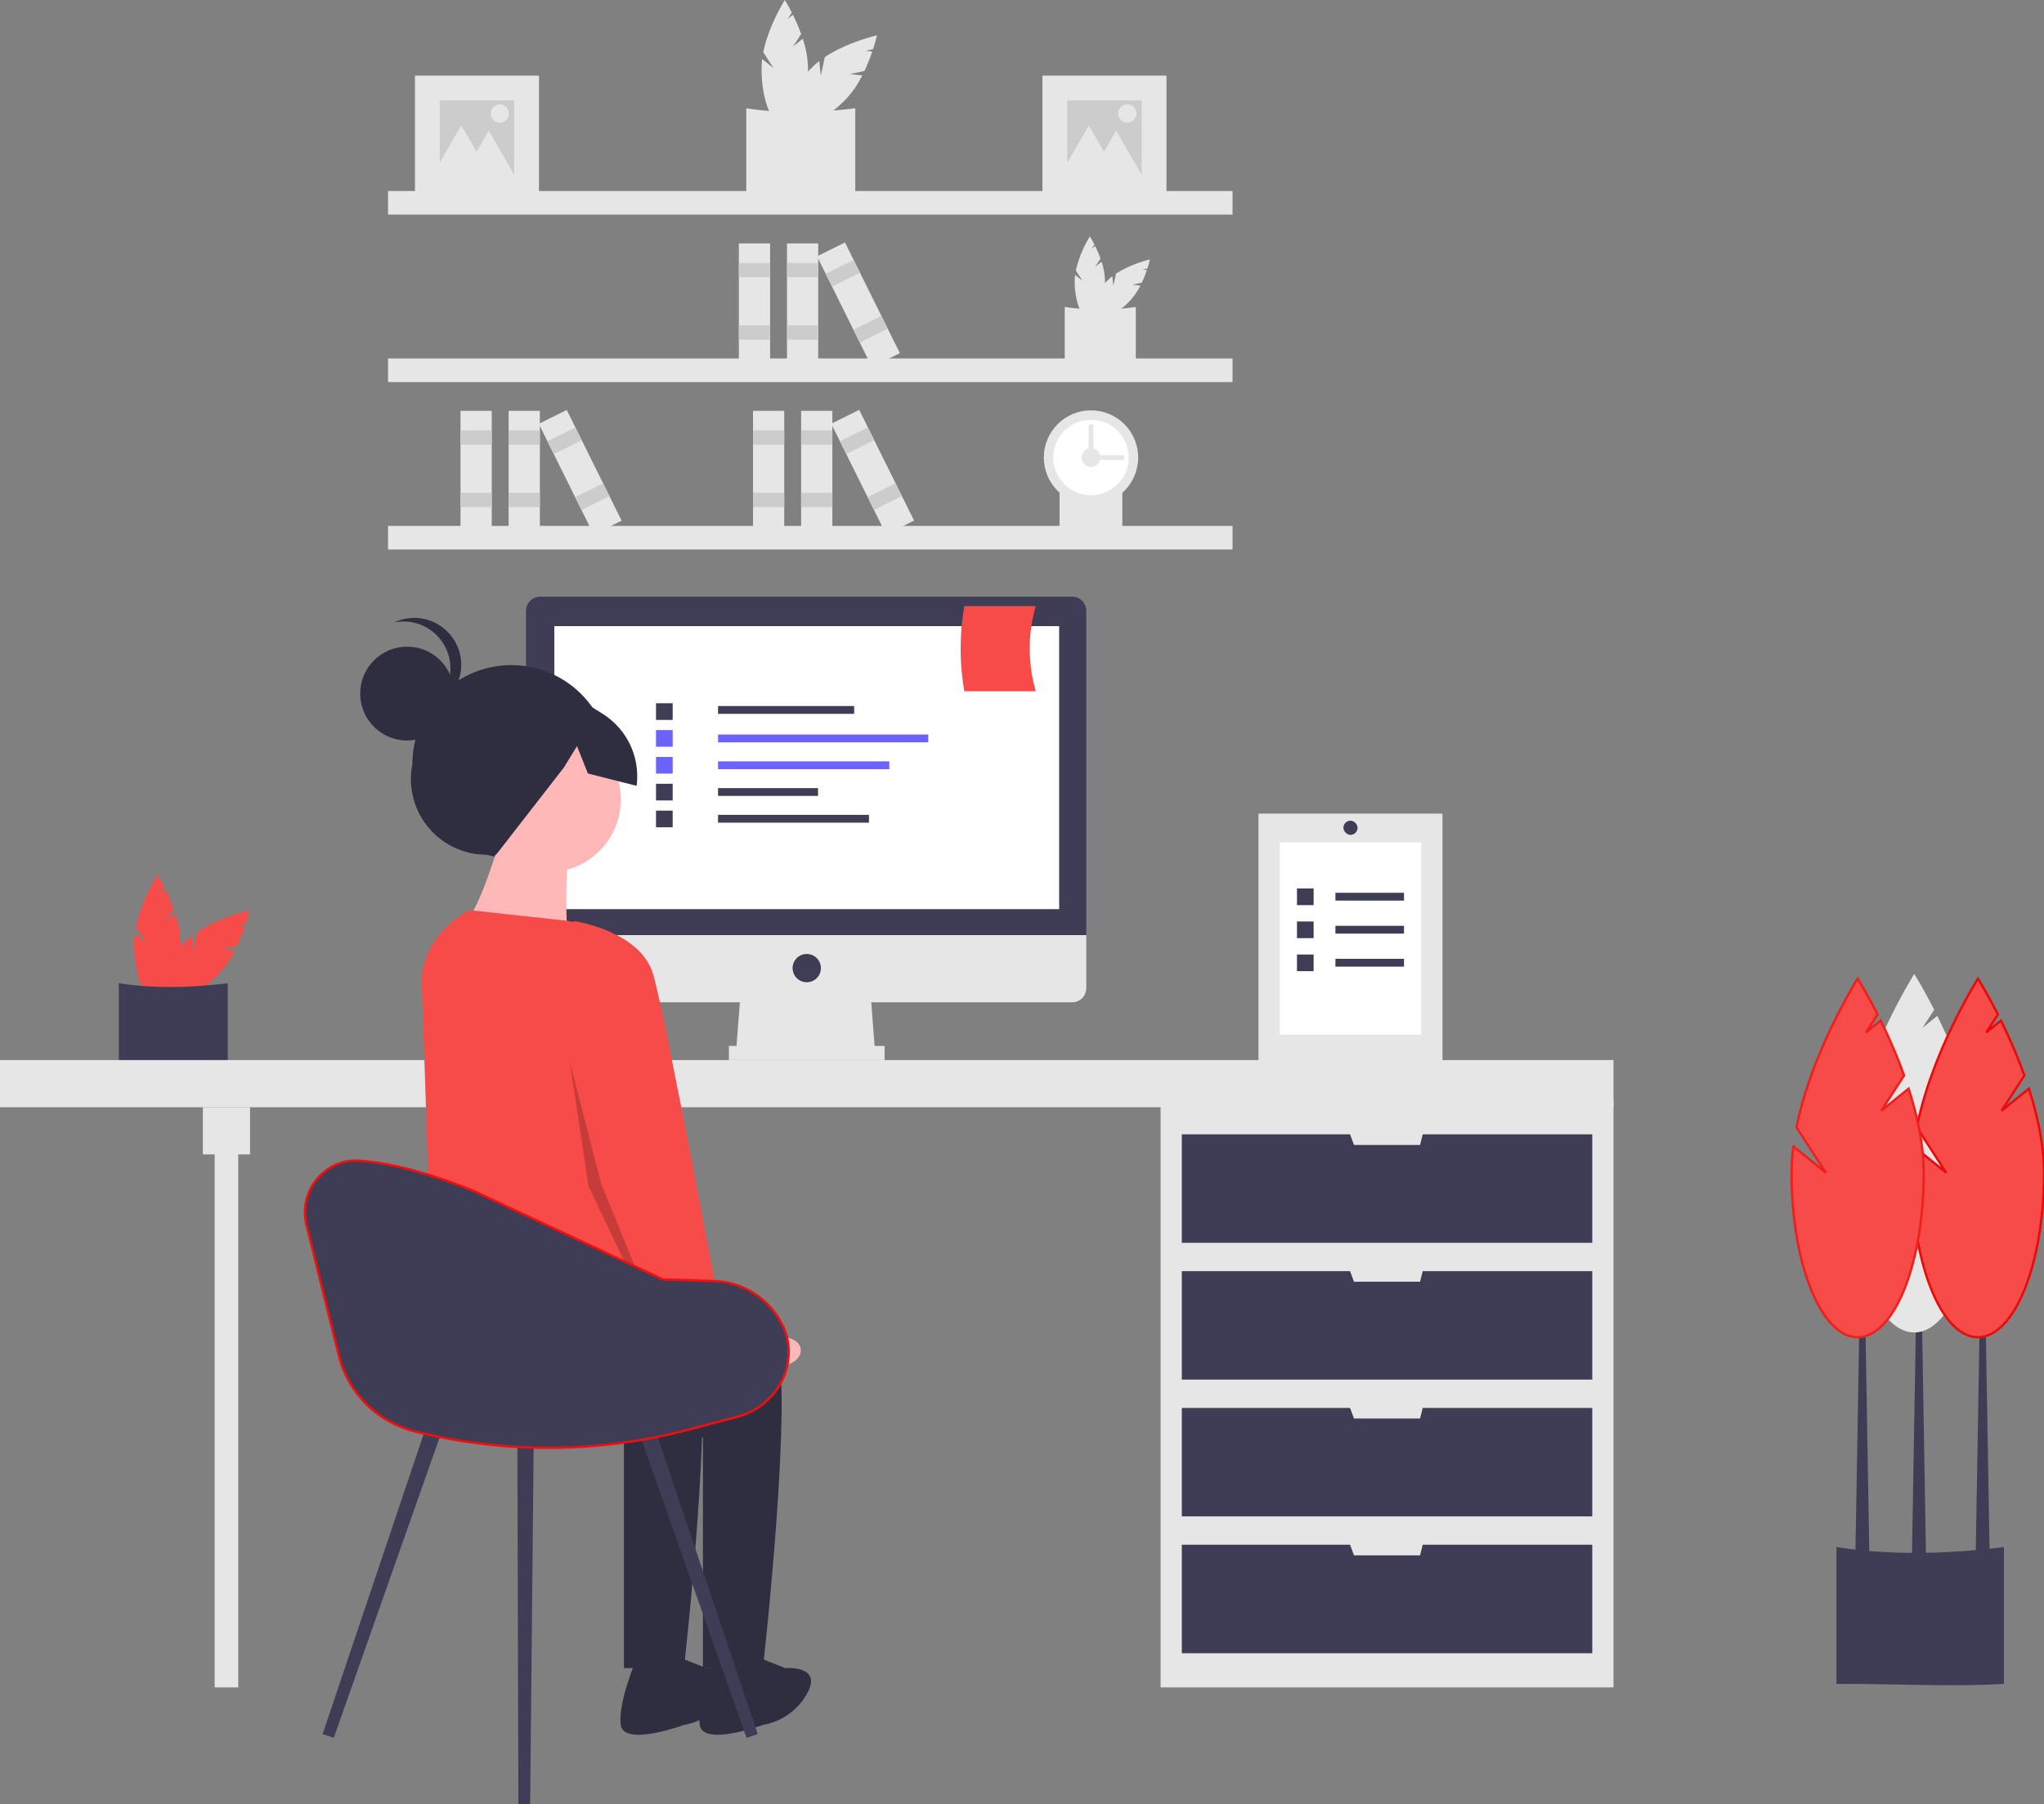 <?xml version="1.0" encoding="utf-8"?>
<svg viewBox="0 0 882.346 778.999" xmlns="http://www.w3.org/2000/svg">
  <rect x="0" y="0" width="882.346" height="778.999" fill="#808080" stroke="none"/>
  <path d="M501.189,80.561l3.47-5.362a80.387,80.387,0,0,0-3.56-8.333l-2.244,1.812,1.776-2.745c-1.693-3.333-3.025-5.432-3.025-5.432s-6.958,10.965-9.283,22.575l4.452,6.881-4.929-3.981a32.522,32.522,0,0,0-.27,4.078c0,13.75,4.491,24.896,10.03,24.896s10.03-11.146,10.03-24.896a42.818,42.818,0,0,0-2.295-12.847Z" transform="matrix(1, 0, 0, 1, -158.827, -60.501)" fill="#e6e6e6"/>
  <path d="M525.747,92.481l6.245-1.338a80.386,80.386,0,0,0,3.375-8.409l-2.868-.305,3.197-.685c1.159-3.554,1.702-5.98,1.702-5.98s-12.674,2.833-22.527,9.399l-1.717,8.014-.67-6.3a32.524,32.524,0,0,0-3.075,2.693c-9.722,9.722-14.429,20.779-10.512,24.696s14.974-.789,24.696-10.512a42.818,42.818,0,0,0,7.462-10.707Z" transform="matrix(1, 0, 0, 1, -158.827, -60.501)" fill="#e6e6e6"/>
  <path d="M528.028,145.685c-14.481.926-30.26-.054-47.046,0V107.253c14.791,2.303,30.565,2.066,47.046,0Z" transform="matrix(1, 0, 0, 1, -158.827, -60.501)" fill="#e6e6e6"/>
  <path d="M631.628,175.652l2.263-3.497a52.424,52.424,0,0,0-2.321-5.434l-1.463,1.182,1.158-1.79c-1.104-2.173-1.973-3.543-1.973-3.543a50.241,50.241,0,0,0-6.054,14.722l2.903,4.487-3.214-2.596a21.21,21.21,0,0,0-.176,2.66c0,8.967,2.928,16.236,6.541,16.236s6.541-7.269,6.541-16.236a27.923,27.923,0,0,0-1.496-8.378Z" transform="matrix(1, 0, 0, 1, -158.827, -60.501)" fill="#e6e6e6"/>
  <path d="M647.644,183.426l4.073-.873a52.421,52.421,0,0,0,2.201-5.484l-1.87-.199,2.085-.447c.756-2.317,1.11-3.9,1.11-3.9a50.241,50.241,0,0,0-14.691,6.129l-1.12,5.226-.437-4.109a21.208,21.208,0,0,0-2.005,1.756c-6.34,6.34-9.41,13.551-6.855,16.105s9.765-.515,16.105-6.855a27.923,27.923,0,0,0,4.866-6.982Z" transform="matrix(1, 0, 0, 1, -158.827, -60.501)" fill="#e6e6e6"/>
  <path d="M649.131,218.122c-9.444.604-19.734-.035-30.681,0v-25.063a110.584,110.584,0,0,0,30.681,0Z" transform="matrix(1, 0, 0, 1, -158.827, -60.501)" fill="#e6e6e6"/>
  <path d="M643.3,292.399c-8.339.533-17.425-.031-27.091,0V270.268a97.647,97.647,0,0,0,27.091,0Z" transform="matrix(1, 0, 0, 1, -158.827, -60.501)" fill="#e6e6e6"/>
  <rect x="167.508" y="82.481" width="364.547" height="10.183" fill="#e6e6e6"/>
  <rect x="167.508" y="154.78" width="364.547" height="10.183" fill="#e6e6e6"/>
  <rect x="167.508" y="227.078" width="364.547" height="10.183" fill="#e6e6e6"/>
  <circle cx="470.958" cy="197.548" r="20.366" fill="#e6e6e6"/>
  <circle cx="470.958" cy="197.548" r="16.293" fill="#fff"/>
  <circle cx="470.958" cy="197.548" r="4.073" fill="#e6e6e6"/>
  <rect x="634.876" y="249.902" width="2.037" height="16.293" transform="matrix(0, 1, -1, 0, 735.116, -438.347)" fill="#e6e6e6"/>
  <rect x="628.767" y="243.793" width="2.037" height="16.293" transform="matrix(-1, 0, 0, -1, 1100.743, 443.377)" fill="#e6e6e6"/>
  <rect x="339.725" y="105.104" width="13.475" height="53.339" fill="#e6e6e6"/>
  <rect x="339.725" y="113.526" width="13.475" height="6.176" fill="#ccc"/>
  <rect x="339.725" y="140.476" width="13.475" height="6.176" fill="#ccc"/>
  <rect x="318.951" y="105.104" width="13.475" height="53.339" fill="#e6e6e6"/>
  <rect x="318.951" y="113.526" width="13.475" height="6.176" fill="#ccc"/>
  <rect x="318.951" y="140.476" width="13.475" height="6.176" fill="#ccc"/>
  <rect x="522.695" y="165.605" width="13.475" height="53.339" transform="matrix(0.896, -0.444, 0.444, 0.896, -189.171, 194.366)" fill="#e6e6e6"/>
  <rect x="515.969" y="175.601" width="13.475" height="6.176" transform="matrix(0.896, -0.444, 0.444, 0.896, -183.842, 189.971)" fill="#ccc"/>
  <rect x="527.926" y="199.753" width="13.475" height="6.176" transform="matrix(0.896, -0.444, 0.444, 0.896, -193.317, 197.784)" fill="#ccc"/>
  <rect x="219.567" y="177.403" width="13.475" height="53.339" fill="#e6e6e6"/>
  <rect x="219.567" y="185.825" width="13.475" height="6.176" fill="#ccc"/>
  <rect x="219.567" y="212.775" width="13.475" height="6.176" fill="#ccc"/>
  <rect x="198.793" y="177.403" width="13.475" height="53.339" fill="#e6e6e6"/>
  <rect x="198.793" y="185.825" width="13.475" height="6.176" fill="#ccc"/>
  <rect x="198.793" y="212.775" width="13.475" height="6.176" fill="#ccc"/>
  <rect x="402.537" y="237.903" width="13.475" height="53.339" transform="matrix(0.896, -0.444, 0.444, 0.896, -233.724, 148.559)" fill="#e6e6e6"/>
  <rect x="395.811" y="247.899" width="13.475" height="6.176" transform="matrix(0.896, -0.444, 0.444, 0.896, -228.395, 144.164)" fill="#ccc"/>
  <rect x="407.769" y="272.051" width="13.475" height="6.176" transform="matrix(0.896, -0.444, 0.444, 0.896, -237.87, 151.977)" fill="#ccc"/>
  <rect x="345.835" y="177.403" width="13.475" height="53.339" fill="#e6e6e6"/>
  <rect x="345.835" y="185.825" width="13.475" height="6.176" fill="#ccc"/>
  <rect x="345.835" y="212.775" width="13.475" height="6.176" fill="#ccc"/>
  <rect x="325.061" y="177.403" width="13.475" height="53.339" fill="#e6e6e6"/>
  <rect x="325.061" y="185.825" width="13.475" height="6.176" fill="#ccc"/>
  <rect x="325.061" y="212.775" width="13.475" height="6.176" fill="#ccc"/>
  <rect x="528.805" y="237.903" width="13.475" height="53.339" transform="matrix(0.896, -0.444, 0.444, 0.896, -220.615, 204.582)" fill="#e6e6e6"/>
  <rect x="522.079" y="247.899" width="13.475" height="6.176" transform="matrix(0.896, -0.444, 0.444, 0.896, -215.286, 200.188)" fill="#ccc"/>
  <rect x="534.036" y="272.051" width="13.475" height="6.176" transform="matrix(0.896, -0.444, 0.444, 0.896, -224.76, 208.001)" fill="#ccc"/>
  <rect x="449.987" y="32.646" width="53.556" height="53.556" fill="#e6e6e6"/>
  <rect x="460.699" y="43.357" width="32.134" height="32.134" fill="#ccc"/>
  <polygon points="470 54.143 476.814 65.944 483.627 77.745 470 77.745 456.373 77.745 463.187 65.944 470 54.143" fill="#e6e6e6"/>
  <polygon points="481.839 56.398 488.653 68.199 495.466 80 481.839 80 468.212 80 475.026 68.199 481.839 56.398" fill="#e6e6e6"/>
  <circle cx="486.631" cy="48.994" r="3.946" fill="#e6e6e6"/>
  <rect x="179.123" y="32.646" width="53.556" height="53.556" fill="#e6e6e6"/>
  <rect x="189.834" y="43.357" width="32.134" height="32.134" fill="#ccc"/>
  <polygon points="199.136 54.143 205.949 65.944 212.763 77.745 199.136 77.745 185.509 77.745 192.322 65.944 199.136 54.143" fill="#e6e6e6"/>
  <polygon points="210.975 56.398 217.788 68.199 224.601 80 210.975 80 197.348 80 204.161 68.199 210.975 56.398" fill="#e6e6e6"/>
  <circle cx="215.766" cy="48.994" r="3.946" fill="#e6e6e6"/>
  <path d="M230.324,458.345l3.47-5.362a80.387,80.387,0,0,0-3.56-8.333l-2.244,1.812,1.776-2.745c-1.693-3.333-3.025-5.432-3.025-5.432s-6.958,10.965-9.283,22.575l4.452,6.881-4.929-3.981a32.524,32.524,0,0,0-.27,4.078c0,13.75,4.491,24.896,10.03,24.896s10.03-11.146,10.03-24.896a42.818,42.818,0,0,0-2.295-12.847Z" transform="matrix(1, 0, 0, 1, -158.827, -60.501)" style="fill: rgb(246, 75, 72);"/>
  <path d="M254.882,470.266l6.245-1.338a80.386,80.386,0,0,0,3.375-8.409l-2.868-.305,3.197-.685c1.159-3.554,1.702-5.98,1.702-5.98s-12.674,2.833-22.527,9.399l-1.717,8.014-.67-6.3a32.524,32.524,0,0,0-3.075,2.693c-9.722,9.722-14.429,20.779-10.512,24.696s14.974-.789,24.696-10.512a42.818,42.818,0,0,0,7.462-10.707Z" transform="matrix(1, 0, 0, 1, -158.827, -60.501)" style="fill: rgb(246, 75, 72);"/>
  <path d="M257.163,523.469c-14.481.926-30.26-.054-47.046,0V485.038c14.791,2.303,30.565,2.066,47.046,0Z" transform="matrix(1, 0, 0, 1, -158.827, -60.501)" fill="#3f3d56"/>
  <rect x="500.998" y="475.031" width="195.511" height="253.554" fill="#e6e6e6"/>
  <rect x="92.664" y="488.269" width="10.183" height="240.316" fill="#e6e6e6"/>
  <rect y="457.72" width="696.509" height="20.366" fill="#e6e6e6"/>
  <rect x="87.573" y="478.086" width="20.366" height="20.366" fill="#e6e6e6"/>
  <polygon points="614.155 489.796 613.009 494.379 584.497 494.379 582.779 489.796 510.162 489.796 510.162 536.638 687.344 536.638 687.344 489.796 614.155 489.796" fill="#3f3d56"/>
  <polygon points="614.155 548.857 613.009 553.439 584.497 553.439 582.779 548.857 510.162 548.857 510.162 595.698 687.344 595.698 687.344 548.857 614.155 548.857" fill="#3f3d56"/>
  <polygon points="614.155 607.918 613.009 612.5 584.497 612.5 582.779 607.918 510.162 607.918 510.162 654.759 687.344 654.759 687.344 607.918 614.155 607.918" fill="#3f3d56"/>
  <polygon points="614.155 666.979 613.009 671.561 584.497 671.561 582.779 666.979 510.162 666.979 510.162 713.82 687.344 713.82 687.344 666.979 614.155 666.979" fill="#3f3d56"/>
  <polygon points="377.785 454.665 317.706 454.665 319.742 428.19 375.748 428.19 377.785 454.665" fill="#e6e6e6"/>
  <rect x="314.651" y="451.611" width="67.207" height="6.11" fill="#e6e6e6"/>
  <path d="M621.639,318.128H392.015a6.11,6.11,0,0,0-6.11,6.11V464.252H627.748V324.237A6.11,6.11,0,0,0,621.639,318.128Z" transform="matrix(1, 0, 0, 1, -158.827, -60.501)" fill="#3f3d56"/>
  <path d="M385.905,464.252V487.163a6.11,6.11,0,0,0,6.11,6.11h229.624a6.11,6.11,0,0,0,6.11-6.11V464.252Z" transform="matrix(1, 0, 0, 1, -158.827, -60.501)" fill="#e6e6e6"/>
  <rect x="239.298" y="270.355" width="217.914" height="122.195" fill="#fff"/>
  <circle cx="348.254" cy="418.007" r="6.11" fill="#3f3d56"/>
  <path d="M1023.862,787.558c-22.254,1.424-46.502-.083-72.298,0V728.498c22.731,3.539,46.971,3.175,72.298,0Z" transform="matrix(1, 0, 0, 1, -158.827, -60.501)" fill="#3f3d56"/>
  <polygon points="831.432 673.3 825.322 673.3 827.359 553.949 829.395 553.949 831.432 673.3" fill="#3f3d56"/>
  <polygon points="858.926 674.107 852.816 674.107 854.853 554.755 856.889 554.755 858.926 674.107" fill="#3f3d56"/>
  <polygon points="806.993 674.107 800.883 674.107 802.92 554.755 804.956 554.755 806.993 674.107" fill="#3f3d56"/>
  <path d="M995.35,538.078l9.863-15.242a228.514,228.514,0,0,0-10.119-23.687l-6.378,5.151,5.05-7.804c-4.813-9.473-8.599-15.442-8.599-15.442s-19.78,31.17-26.389,64.173L971.435,564.786l-14.011-11.317a92.452,92.452,0,0,0-.769,11.593c0,39.086,12.765,70.771,28.512,70.771s28.512-31.685,28.512-70.771c0-12.117-2.741-24.794-6.523-36.521Z" transform="matrix(1, 0, 0, 1, -158.827, -60.501)" fill="#e6e6e6"/>
  <path d="M1022.844,540.114l9.863-15.242a228.515,228.515,0,0,0-10.119-23.687l-6.378,5.151,5.05-7.804c-4.813-9.473-8.599-15.442-8.599-15.442s-19.78,31.17-26.389,64.173l12.656,19.56-14.011-11.317a92.452,92.452,0,0,0-.769,11.593c0,39.086,12.765,70.771,28.512,70.771s28.512-31.685,28.512-70.771c0-12.117-2.741-24.794-6.523-36.521Z" transform="matrix(1, 0, 0, 1, -158.827, -60.501)" style="stroke: rgb(235, 10, 10); fill: rgb(246, 75, 72);"/>
  <path d="M970.911,540.114l9.863-15.242a228.517,228.517,0,0,0-10.119-23.687l-6.378,5.151,5.05-7.804c-4.812-9.473-8.599-15.442-8.599-15.442s-19.78,31.17-26.389,64.173l12.656,19.56-14.011-11.317a92.452,92.452,0,0,0-.769,11.593c0,39.086,12.765,70.771,28.512,70.771s28.512-31.685,28.512-70.771c0-12.117-2.741-24.794-6.523-36.521Z" transform="matrix(1, 0, 0, 1, -158.827, -60.501)" style="stroke: rgb(242, 30, 26); fill: rgb(246, 75, 72);"/>
  <rect x="309.964" y="304.848" width="58.756" height="3.373" fill="#3f3d56"/>
  <rect x="309.964" y="317.151" width="90.732" height="3.373" fill="#6c63ff"/>
  <rect x="309.964" y="328.742" width="73.945" height="3.373" fill="#6c63ff"/>
  <rect x="309.964" y="340.29" width="43.168" height="3.373" fill="#3f3d56"/>
  <rect x="309.964" y="351.837" width="65.151" height="3.373" fill="#3f3d56"/>
  <rect x="283.184" y="303.649" width="7.195" height="7.195" fill="#3f3d56"/>
  <rect x="283.184" y="315.24" width="7.195" height="7.195" fill="#6c63ff"/>
  <rect x="283.184" y="326.831" width="7.195" height="7.195" fill="#6c63ff"/>
  <rect x="283.184" y="338.423" width="7.195" height="7.195" fill="#3f3d56"/>
  <rect x="283.184" y="350.014" width="7.195" height="7.195" fill="#3f3d56"/>
  <path d="M605.942,358.963H575.109a107.84,107.84,0,0,1,0-36.763h30.833A66.148,66.148,0,0,0,605.942,358.963Z" transform="matrix(1, 0, 0, 1, -158.827, -60.501)" style="fill: rgb(246, 75, 72);"/>
  <path d="M381.591,432.645l-12.685-3.092a32.657,32.657,0,0,1-32.051-39.124v0a42.685,42.685,0,0,1,42.631-42.738h0a42.685,42.685,0,0,1,42.738,42.631v0C429.417,415.35,406.891,438.812,381.591,432.645Z" transform="matrix(1, 0, 0, 1, -158.827, -60.501)" fill="#2f2e41"/>
  <circle cx="236.62" cy="345.243" r="31.364" fill="#ffb8b8"/>
  <path d="M374.992,422.108s-9.545,32.727-15,35.455,43.636,6.818,43.636,6.818-1.364-31.364,1.364-34.091S374.992,422.108,374.992,422.108Z" transform="matrix(1, 0, 0, 1, -158.827, -60.501)" fill="#ffb8b8"/>
  <path d="M424.083,623.926s61.364-5.455,69.546,15S488.174,780.745,488.174,780.745H462.265V681.199s-110.472-31.402-110.472-42.311S424.083,623.926,424.083,623.926Z" transform="matrix(1, 0, 0, 1, -158.827, -60.501)" fill="#2f2e41"/>
  <path d="M484.083,775.29l13.636,5.455s16.364-1.364,9.545,10.909A27.004,27.004,0,0,1,488.174,805.29s-25.909,9.545-27.273,0,6.818-28.636,6.818-28.636Z" transform="matrix(1, 0, 0, 1, -158.827, -60.501)" fill="#2f2e41"/>
  <path d="M389.992,623.926s61.364-5.455,69.546,15S454.083,780.745,454.083,780.745H428.174V681.199s-78.418-18.164-78.418-29.073c0-5.125-5.343-31.171,4.073-36.658C364.457,609.274,389.992,623.926,389.992,623.926Z" transform="matrix(1, 0, 0, 1, -158.827, -60.501)" fill="#2f2e41"/>
  <path d="M449.992,775.29l13.636,5.455s16.364-1.364,9.545,10.909A27.004,27.004,0,0,1,454.083,805.29s-25.909,9.545-27.273,0,6.818-28.636,6.818-28.636Z" transform="matrix(1, 0, 0, 1, -158.827, -60.501)" fill="#2f2e41"/>
  <path d="M361.356,453.471l40.98,4.454a30.182,30.182,0,0,1,26.269,23.767L444.538,557.108s5.455,75-5.455,79.091-25.909-16.364-46.364-13.636-47.046,8.864-47.046,8.864S341.451,497.179,340.901,486.199C339.801,464.248,361.356,453.471,361.356,453.471Z" transform="matrix(1, 0, 0, 1, -158.827, -60.501)" style="fill: rgb(246, 75, 72);"/>
  <path d="M458.427,627.823l16.824,9.908s30.183-4.331,29.241,6.278-33.889,8.559-33.889,8.559l-20.275-12.493Z" transform="matrix(1, 0, 0, 1, -158.827, -60.501)" fill="#ffb8b8"/>
  <circle cx="175.743" cy="299.475" r="20.26" fill="#2f2e41"/>
  <path d="M353.263,349.085a20.25,20.25,0,0,0-24.247-19.836,20.25,20.25,0,1,1,12.63,38.165A20.243,20.243,0,0,0,353.263,349.085Z" transform="matrix(1, 0, 0, 1, -158.827, -60.501)" fill="#2f2e41"/>
  <path d="M370.643,360.575l27.313-5.029,21.005,13.165a31.863,31.863,0,0,1,14.678,31.095l-21.037-5.332-4.711-11.812-5.61,9.196-29.334,37.75-16.47-10.488-14.683-23.009Z" transform="matrix(1, 0, 0, 1, -158.827, -60.501)" fill="#2f2e41"/>
  <path d="M393.136,465.071l13.636-6.818s28.636,4.091,34.091,23.182,30,151.364,30,151.364L447.681,643.708l-32.727-80.455Z" transform="matrix(1, 0, 0, 1, -158.827, -60.501)" style="fill: rgb(246, 75, 72);"/>
  <polygon points="245.917 458.23 259.565 511.205 283.767 570.701 282.928 572.761 254.063 512.199 245.917 458.23" opacity="0.2"/>
  <polygon points="144.084 750.379 139.271 748.721 185.896 610.231 192.636 612.553 144.084 750.379" fill="#3f3d56"/>
  <polygon points="322.291 750.379 327.105 748.721 280.479 610.231 273.74 612.553 322.291 750.379" fill="#3f3d56"/>
  <polygon points="223.77 778.981 228.861 778.999 230.443 617.107 223.315 617.082 223.77 778.981" fill="#3f3d56"/>
  <path d="M 291.127 589.357 L 305.092 645.802 C 309.078 661.91 321.636 674.499 337.735 678.524 L 337.735 678.524 C 376.683 688.261 417.461 687.998 456.282 677.76 L 477.133 672.261 C 489.248 669.065 498.359 658.66 499.221 646.159 C 499.571 641.74 498.77 637.306 496.898 633.288 C 496.817 633.114 496.735 632.943 496.653 632.773 C 491.11 621.388 479.711 614.017 467.055 613.634 L 444.966 612.922 L 364.063 575.081 C 364.063 575.081 336.854 563.229 314.109 561.655 C 299.089 560.617 287.51 574.741 291.127 589.357 Z" transform="matrix(1, 0, 0, 1, -158.827, -60.501)" style="stroke: rgb(243, 14, 14); fill: rgb(63, 61, 86);"/>
  <rect x="543.257" y="351.309" width="79.426" height="107.939" fill="#e6e6e6"/>
  <rect x="552.421" y="363.764" width="61.097" height="83.03" fill="#fff"/>
  <rect x="576.467" y="385.492" width="29.602" height="3.373" fill="#3f3d56"/>
  <rect x="559.87" y="383.625" width="7.195" height="7.195" fill="#3f3d56"/>
  <rect x="576.467" y="399.748" width="29.602" height="3.373" fill="#3f3d56"/>
  <rect x="559.87" y="397.881" width="7.195" height="7.195" fill="#3f3d56"/>
  <rect x="576.467" y="414.004" width="29.602" height="3.373" fill="#3f3d56"/>
  <rect x="559.87" y="412.137" width="7.195" height="7.195" fill="#3f3d56"/>
  <rect x="579.915" y="354.364" width="6.11" height="6.11" rx="3.055" fill="#3f3d56"/>
</svg>